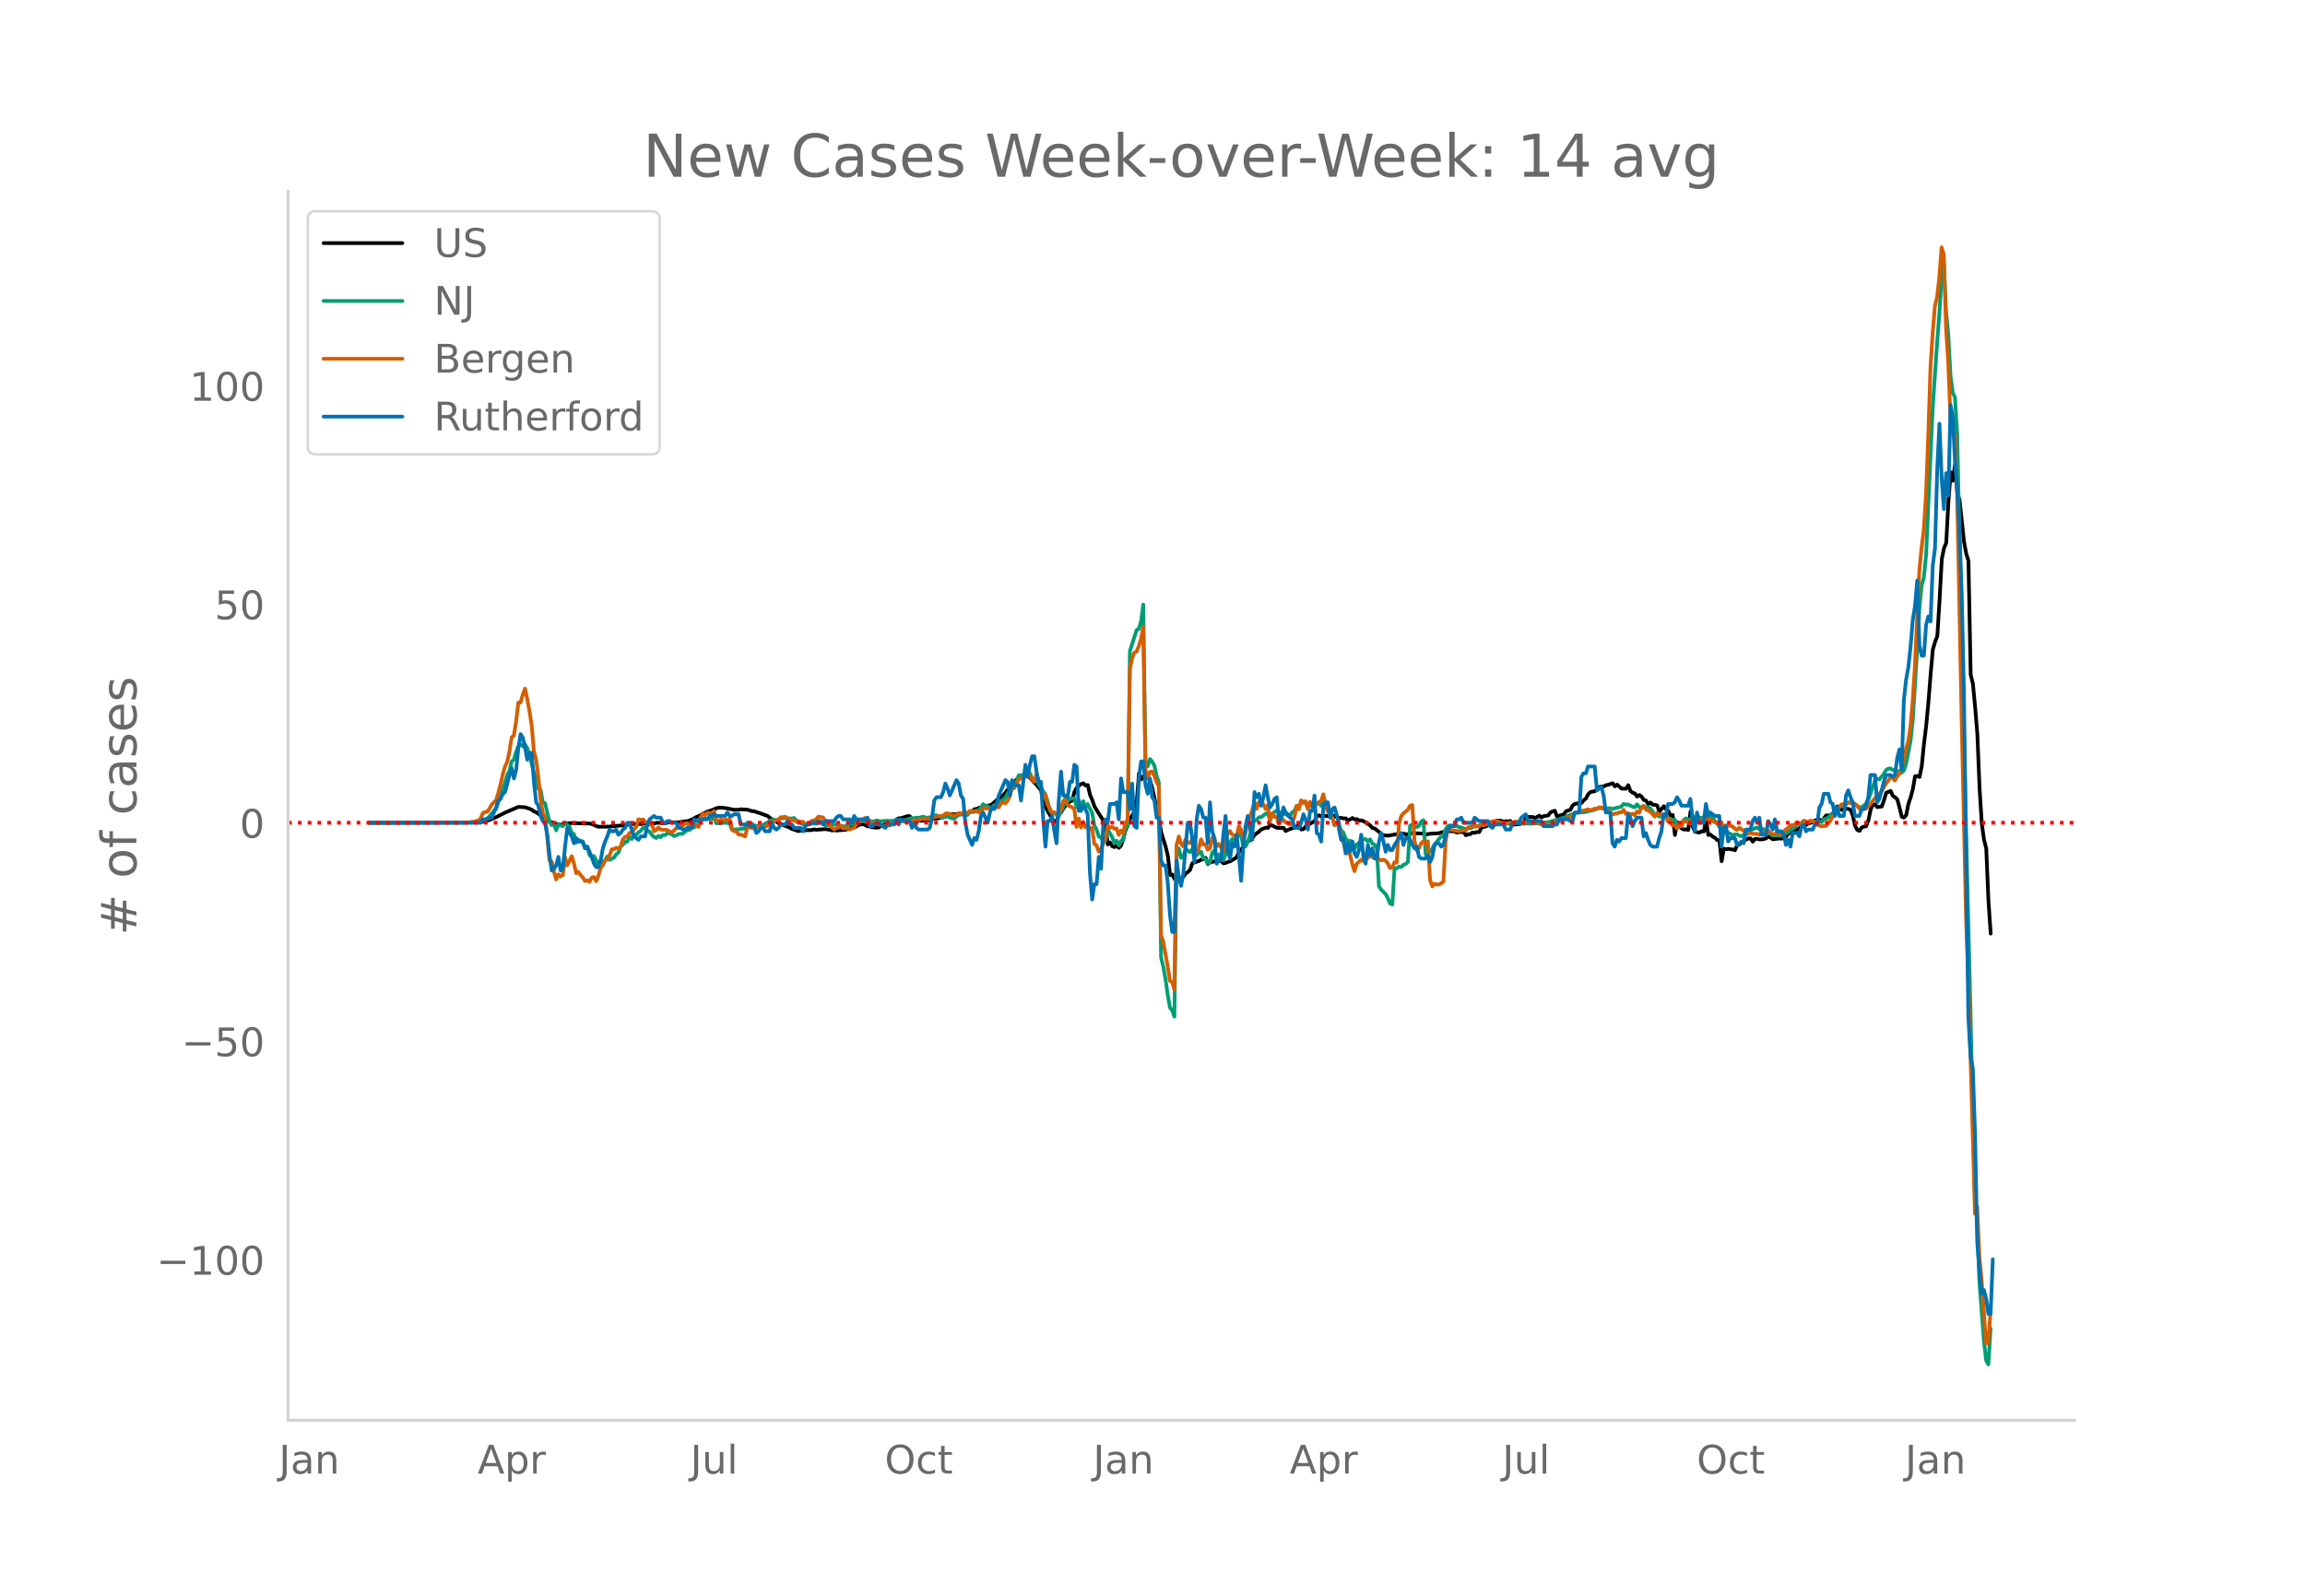 <svg height="864" viewBox="0 0 936 648" width="1248" xmlns="http://www.w3.org/2000/svg" xmlns:xlink="http://www.w3.org/1999/xlink"><defs><style>*{stroke-linecap:butt;stroke-linejoin:round}</style></defs><g id="figure_1"><path d="M0 648h936V0H0z" style="fill:#fff" id="patch_1"/><g id="axes_1"><path d="M117 576.72h725.4V77.76H117z" style="fill:none" id="patch_2"/><path clip-path="url(#pae6a34ba88)" d="m149.973 334.1 42.458-.116 2.71-.154 1.807-.33 1.806-.52 2.71-1.163 3.614-1.824 5.42-2.34 2.71.156 1.807.59.903.408.904.692.903.326 5.42 3.788 2.71.917.904.235.903.11.903-.158.904-.363 1.806-.032.904-.107 7.227.212.903.156 1.807.856.903.28 4.517-.058.903-.144.904.027.903-.21.903.015.904-.153.903-.026 3.613-.6 3.614.046 1.807-.164.903.054.903-.124 1.807.013.903-.255.904-.02 1.807.155.903-.004 1.807-.463.903.153 1.807-.062.903.035 2.71-.444.904-.046 1.806-.65 1.807-1.012 1.807-.772.903-.692.903-.288.904-.487 1.807-.555 1.806-.761.904-.243.903-.039 1.807.175 3.613.723 1.807-.013.903-.202 2.71.174 1.807.575.903.03.904.368 1.807.544 1.806.714.904.247.903.815 1.807 1.105.903.458.903.65.904.276.903.451 1.807.692.903.357.904.558.903.222.903.407.904.228.903-.222 1.807-.09.903-.137.903.093 1.807-.317.904.113 3.613-.258 1.807.256.903.29.903-.124.904.15 3.613-.313 1.807-.509.903-.578.904.062.903-.34.903-.618.904-.13.903-.246 1.807.975.903.055.904.306 1.806.185.904-.086.903-.604.903-.21.904-.726.903-.25.904.164 1.806-.445.904-1.135.903-.512.903-.054 2.71-.869.904.093.903 1.132 1.807.363.903.233.904.09.903-.092.903.202.904-.27.903-.038 1.807-.724.903.012.903-.115.904-.339 1.807-.325 1.806-.544.904-.483.903.154.903-.206.904.294.903-.272.903.254.904.008.903-.365.904-.848.903-.082.903-.91.904-.088.903-.418.903-.253 1.807-.293.903-.44.904-.075.903-.456 1.807-1.65 2.71-1.985.903-1.052.904-1.296.903-.662.903-1.034.904-1.317.903-1.06 1.807-1.315 1.807-.273.903.264.903.602.904 1.113 1.806 1.815 1.807 2.224.904 4.897.903 1.61.903 2.071.904 1.408.903 1.856.903.6.904.34.903-3.51.903-.315.904-1.599.903-1.166.904-.92.903-.743.903-.395.904-3.553.903-1.628.903-.863.904-.656.903-.321.903.885.904-.175.903 3.95.904 2.118.903 2.623 1.807 2.948 1.806 2.804.904 1.996.903 7.7.903-.816.904 1.55.903.342.903-.616.904.924.903-.967.904-2.92.903-3.414.903-2.085.904-2.401.903-1.371.903-1.703.904-3.61.903-11.732.903 2.42.904-1.327.903.502.904.172.903 1.074.903 3.025.904 4.141.903 4.807.903 3.394.904 5.716 1.806 5.71.904 3.798.903 7.794.904-.21.903 1.813.903-1.582.904 1.208.903.119.903-.638.904-1.312.903-.602.903-.862.904-2.721 2.71-.943.903-.508.904-.21.903-.537.903 2.484.904-.674 1.806-.34.904.113.903-.534.904.294.903.888.903-.137.904-.416.903-.258 1.807-1.059.903-.692.903-2.049 2.71-3.15.904-1.165.903-.512.904-.742.903-1.35 1.807-1.344.903-.898 1.807-.688.903.086.903-1.298.904.352 1.807.905 1.806.07.904-.085.903 1.335.903-.498 2.71-1.007.904-.423.903-.272.904 1.555.903-.153.903-1.135 3.614-2.11.903-2.062.903-.264.904.49.903-.386 2.71.297.904-.32.903.096.903.61.904.208.903.034.903.219.904-.033.903.8.904-.382.903-.564.903.573.904-.104.903.553.903-.043.904.29 2.71 1.745.903 1.064.904.156 1.806 1.437.904.946.903.4 1.807.151 1.806-.3 2.71-.495.904.094.903-.137.904.297.903-.02.903-.368.904-.086 2.71.13 1.807.023.903.384 1.807-.315 3.613-.201.903-.38 1.807-.22.903-.285 2.71.143.904.493.903-.228 1.807-.027.903 1.315.904-.372.903-.049.903-.677.904.13.903-.356.904.07.903-1.847 1.807-.46.903-.61 1.807.068.903-.18.903-1.618 1.807.04.904.51.903-.358.903.162.904-.239.903 1.49 2.71-.186 1.807-.52.903-2.081.904-.371.903.081.903-.06.904.451.903-.404.903-.565.904.705.903-.488 1.807-.277.903-1.2.904-.5.903-.227.903 2.451.904-.44 1.806-.47.904-1.341 1.806-.59.904-1.746.903-.616.904-.207 1.806-.205.904-1.112.903-.67.903-1.776.904-.878 1.806-.347.904-.745.903-.94.903-.219.904.031.903-.573.904-.126 1.806-.656.904 1.271.903-.697 1.807 1.607 1.806.067.904-1.457.903 2.367.904.708.903.295.903 1.293.904-.663.903.634.903 1.385.904.227.903 1.426.903-.629.904.878.903.07.904.239.903 2.57 1.807-2.274.903 1.279.903.643.904 1.884.903-.213.903 8.113.904-5.213 1.807 2.559.903.443.903-.078.904.25.903-7.486.903 6.12.904 2.088 1.806.33.904-.519.903.072.904-4.886.903 6.318.903-.159.904.846.903.454.903.945.904.033.903 8.552.903-5.09.904.193.903-.156.904.187.903.063.903.34.904-2.116.903-.309.903-.778 1.807-1.17.903-.374.904-.113.903 1.377.903-1.144.904.016.903.185.904.005.903-.138.903-.29.904-.79.903.508.903.671 2.71-.33.904.087.903-1.256.904.356.903-1.055.903-.798.904-.61 1.806-.234 1.807-1.47.903-.395.904-.152.903-.552 1.807-.56.903-.71.904-.088.903-.243.903.878.904-1.397.903-1.153.903.01.904-.122.903-.695.904-.965.903-1.883.903.492.904.883.903-.176.903-.324.904.145.903.335.903 2.353.904 4.082.903 1.77.904.346.903-1.361.903-.348.904-.16.903-2.401.903-4.303.904-2.078.903-.11.903 1.125 1.807-.255.904-2.48.903-3.087 1.807-.725.903 2.007.903.527.904.896.903 3.284.903 3.739.904.346.903-.985.904-4.59.903-2.623.903-3.425.904-5.178.903-.083.903.413.904-4.459.903-9.082.903-7.275.904-9.621.903-11.47.903-9.953.904-3.021.903-2.348.904-14.496.903-16.705.903-4.502.904-2.135.903-16.978.903-11.688.904 3.42.903-6.736.903 11.864.904 2.671 1.807 16.958.903 4.855.903 2.875.904 46.237.903 3.735.903 9.397.904 11.03.903 22.06.903 14.328.904 6.45.903 3.666.904 21.298.903 13.208h0" style="fill:none;stroke:#000;stroke-linecap:round;stroke-width:1.5" id="line2d_1"/><path clip-path="url(#pae6a34ba88)" d="m149.973 334.1 41.554-.101 1.807-.135 1.807-.34.903-.429.904-.197.903-.592.903-.789 1.807-2.257.903-.8.904-3.084 2.71-7.515.903-3.206.904-1.628.903-3.826.903-.798.904-3.162.903-2.162.903-.804.904.737.903-.752.903 1.579.904 2.727 1.807 7.216.903 1.949.903 4.525.904.45.903 5.203.903.234 1.807 7.573.903 1.337.904-.622.903 2.747.904-2.583.903.597.903.284.904-1.485.903.977.903.719.904 2.607.903.364.903 3.471.904-1.058.903.27.904.957.903 1.992.903-.45.904 3.4.903.686.903-.32 1.807 3.545.903-1.774.904.875.903-.842.904-1.62.903 1.354 1.807-.912.903-1.308.903-.742.904-2.397.903-.817.903-1.091.904-.139.903-1.976.903.935.904-1.747.903.06.904-1.02.903-.571.903-1.179.904.016.903 1.08.903.316.904 1.298.903.933.903.384.904-.845.903.53.904-.895.903.037.903-.783.904.151.903.343.903.706.904-.311.903-.505 1.807-.196.903-.94.904-.377.903-.148.903-.854.904-.272.903-.462.903.208.904-2.492.903-.652 1.807-.09.903.103.904-.074.903-.537.903 2.372.904.061 1.806-.19.904-.096.903.176.903-.156.904 2.786.903.039.904-.127.903.044.903-.282 1.807-.122.903-2.454.904.437.903.1.903.613.904.233 1.807.025.903-.31.903-.623.904-.3.903-.807.903-.363.904-.091 1.806.11.904-.77.903.108.903-.266.904.202 1.807.09.903-.216.903 1.053.904.358.903.732.903.393.904.145.903-.033.903-.456 2.71.164.904-.341 1.807.036.903 1.036.903-.072.904-.36.903-.16 1.807.283.903.281 1.807.31.903.128.904-.676 1.806-.301.904-.288.903-.895.903-.53.904.393.903.164.904-.1.903.035.903-.149.904.23.903.061.903-.434 1.807.399.903-.187.904.015.903-.105.904.111.903-.051 1.807-.301 1.806-.057.904.072.903-.051.903-.236.904-.37.903-.235.904.185.903-.342.903.136 1.807-.52.903.326.904.151.903-.26.903.309.904-.983.903-.092.903.531.904.171.903.299.904-.47.903-.185.903.538.904.352.903.181.903-.85.904-1.1.903.246.903-.413.904.703.903-.157.904-1.51.903.387.903-.094.904-.428.903-.3.903-1.02.904-1.407.903.879.903-.128.904.814.903-.252.904-.973.903-.316.903.072.904-1.233.903-.594.903-.95.904-1.847.903.026.903-1.63.904-.435 1.807-5.148 1.806-.116 1.807-.705.903-.063.904 2.174.903 1.198.903-.959.904 2.432.903.88.904 1.768.903 1.095.903 2.88.904 3.787.903.787.903-.117.904 1.063.903.528 1.807-3.631.903-3.94.904 1.411.903-.886.903-.221.904-.052.903 3.542.903-2.544.904 2.493.903-2.32.903 2.627.904-1.419 1.807 3.578.903 5.095.903 1.67.904 2.854.903.332.903 1.501.904-.174.903-4.533 1.807 2.978.903 2.371.903-.804.904 1.896.903-1.794.904-.278.903-5.081.903-.47.904-71.312 2.71-8.461.903-.508.903-2.986.904-6.893.903 64.68.904 1.045.903-3.02.903 1.11.904 1.566.903 4.173.903 2.654.904 71.107.903 3.662.903 5.099.904 6.317.903 5.258.904 1.072.903 2.625.903-65.704.904-2.607.903 3.789.903-.122.904-3.484 1.806 1.336.904-1.222.903 2.379.904.085.903-.837.903-.581.904 2.73.903.131.903 1.775.904-.397.903-3.835.903-.955.904 3.256.903-1.6.904 1.685.903.696.903-2.4.904-3.194 1.806-3.066 1.807.422.903-3.158.904 1.288.903 4.352.904.097.903-1.882.903-2.869.904-3.6.903-2.217.903-.107.904-1.19.903.003 1.807-1.4.903-.381.903 2.988.904-1.872.903-1.534.904-.46.903.435.903 1.587.904-.615.903-.11.903.77.904.052.903-1.484.903-.495.904-2.076.903.288.904-1.661.903-.355.903.428.904 1.64.903-.984.903.554.904-.68.903.063.903-.683.904 1.377.903-1.436 1.807 3.58.903.902.904 1.597.903 3.207.903-1.126.904 1.067.903 2.202.903.86.904 2.399.903 1.177.904-.245.903.357.903 2.965.904-1.795 1.806-1.442.904-.709.903-.065.903.943.904-.84.903 1.729.904.418.903 1.485.903 15.458.904 1.366 1.806 1.795.904 1.663.903 2.164.903.368.904-14.67.903.007.904-.722.903.204.903-.937.904-.286.903-.85.903-14.78.904-.387.903.969.903-.002.904-.475.903-1.698.904-.608.903 13.973.903-1.718.904.656.903-1.376.903-1.739.904-.957.903-1.272.903-.835.904-.266.903-2.846.903-1.167.904-.368.903.17.904-.022.903.144.903.45.904.114 1.806.782.904-.53.903.099 1.807-.785.903.057.904-.325.903-.524 2.71.007 1.807-.722 1.806.037.904.206 1.807.181.903.079.903-.106.904.039 2.71-.354 1.806.112.904.246.903-.072 1.807.053 5.42-.27 1.807-.368.903-.175 1.807-.53 1.807-.435.903-.406 1.807-.487.903-.52 3.614-1.356.903.004.903-.114.904.104 2.71-.71.903-.118 1.807-.638.903-.32.903.075.904-.127.903.268 1.807-.168.903.322 1.807-.552.903-.081.904-.411.903-1.005.903.324.904-.123 1.807.882.903.316.903-1.24.904 1.088.903.093.903-.48.904.399.903.028.903.508.904 1.208.903 1.782.904-.421.903.797.903-.112.904-.256.903-.456.903 2.787.904-1.028.903.445.903-.175.904 2.583.903-1.112.904.52.903-1.823.903-.67 1.807.794.903-2.016.904 1.988.903-.371.903-.81.904.265.903-.283.904.521.903-2.713.903 1.626.904.533.903 1.523.903.906.904 1.33.903.083.903 2.798.904-1.24.903.96.904.39.903.61.903-.402.904-.013.903.524.903.315.904-.633 1.806-.88.904-1.11.903-.245 1.807-.74.903.716.904-.11.903.11.903 1.257.904.391.903.234.903.706 1.807-.312.903.292.904.126.903-.668 1.807-.756.903-1.319.904-.122.903-.665.903-1.377.904-.093.903-.208.903-.926 1.807.763.904-.692 1.806.464.904-.02.903-.224.903.254.904-1.193.903-.207.903-.495 1.807-1.663.904-.43.903-1.585 1.807-1.037 1.806-.485.904-.93.903.114.903-.085 1.807 1.392.904.725.903-.269.903-.48.904-.955.903-1.371 2.71-7.834.903-.81.904.289 1.807-2.265.903-1.562.903-.558.904-.113.903.582.903.234.904.356.903.007.903.55.904-.891.903-2.677 1.807-9.227.903-8.343 1.807-28.95.903-16.631.904-9.23.903-3.349.903-8.98 2.71-60.12 1.807-26.615.904-11.694.903-14.674.903-5.558.904 19.707.903 9.713.903 16.45.904 6.78.903 1.89.903 15.618 3.614 161.4 1.807 73.275.903 40.906.903 33.067.904 12.396.903 22.778 1.807 23.625.903 7.915.904 1.705.903-14.588h0" style="fill:none;stroke:#009e73;stroke-linecap:round;stroke-width:1.5" id="line2d_2"/><path clip-path="url(#pae6a34ba88)" d="m149.973 334.1 37.94-.095 2.711-.095.903-.19h.904l1.806-.667.904-.598.903-2.19.904-.543.903-.082.903-1.264.904-1.659 1.806-1.808.904-3.018.903-3.413.903-4.065.904-3.209.903-1.808.904-4.269.903-5.738.903-.76.904-5.806.903-7.546.903-.027.904-3.25.903-2.379.903 4.256.904 4.88.903 5.928.904 10.51.903 3.277.903 7.178.904 9.137.903 5.248.903 1.713.904 8.144.903 9.449.903.571.904 4.052.903 3.167.904-2.066.903.843.903-.571.904-7.274.903 3.317 1.807-3.711.903 2.936.903 3.957.904-.503.903 1.319.904.951.903 1.441.903-.271.904.584.903-1.672.903-.272.904 1.686.903-2.216.903-3.195.904-1.129.903-1.822.904-.543.903-1.482.903-2.543.904-.081.903-.558.903.422.904-.98.903-2.854.903-1.02.904-.177.903-1.455.903.041.904-1.55.903-.884.904-3.113.903.272.903-.231 1.807 1.78.903.422.904-.625.903 3.236.903-.476.904-1.047.903.843 2.71.15.904.68.903.353 1.807-1.74.903-.966.903-.666.904.68.903-.98.904-.054.903 1.007.903-.571.904-.014.903.34.903.68.904-3.97.903-1.496.903.693.904-.978 1.807.163.903-.83.903 3.74.904.448.903-.707.903.231.904-.163.903.081.903-.448.904 3.929.903 1.101.904-.108.903 1.414.903.054.904.285.903.463.903-3.794.904.014.903.354.903.095 1.807-.735 1.807.272.903-.204.904-.367.903-.979.903-.135 1.807-1.197.903-.19.904-.966.903.014.903-.218.904.775.903.082.904.571.903.027.903.653.904-.245.903.231h.903l.904.83.903-.082.903-.326.904-.843.903-.177.904-.53.903-1.006 1.807.34.903 1.305 1.807 1.7.903 1.1.903.762 1.807-.925.904-.72.903 1.278.903-.095.904.068.903.462.903-.476.904-.258 1.806-2.815.904.204.903-.829.904-.557.903.734.903.49.904 1.019.903-.055.903.068.904.395.903.217.903.626 1.807-.476.904.095.903-.802.903.054.904-.204.903-1.183.903.123.904.245 1.806.122.904-.3 2.71-.203.903-.082.904-.353 2.71-.34.903.421.903-.285.904-.585.903-.313 1.807-.203.903-.055.904-.938.903-.109 1.807.612.903.449.903-.462.904-.707.903.285.903-.53 1.807.23.904-.842.903.054 1.807-.054.903.612.903-.136.904-1.618.903.163.903-.109.904.395.903-.408.904-.898.903.463.903.122.904-1.659.903-.408.903.395.904-1.074.903-1.754.903-3.698.904-.245.903-.965.904-2.053.903-.272.903-.843.904.176.903-.897.903.204.904 1.972.903.652.903-3.032 1.807 5.058.904 4.473.903-.925.903 3.889.904 1.305.903 2.121.903-.408.904.558.903-.68.903-1.06.904-3.345.903-.558.904 2.203 1.806.802.904.68.903 7.287.903-3.399.904 3.685.903-2.284.903 2.148.904-1.115.903 1.917.904-.557.903 6.512.903.585.904 2.596.903-1.1 1.807-4.447.903-5.085.903.966.904-.435.903.788.903-.177.904 2.679.903-1.808.904 1.02.903-4.256.903-1.02.904-61.358.903-4.365.903-2.23.904-.435.903-2.202.903-2.828.904-5.071.903 57.891.904 3.508.903-2.447.903-.15.904 1.754.903 2.474.903 1.7.904 60.584.903 2.542 1.807 10.007.903 5.873.904.53.903 3.114.903-58.721.904-3.494.903 2.91.903 1.141.904-2.814.903 1.237.903.19.904-1.332.903 3.93.904 1.305.903-1.836.903-3.562.904 2.134.903-.135.903 2.216.904-.544.903-4.256.903.218.904 3.222.903-1.006 1.807 3.127.903-4.731.904-2.624.903-1.006.903 1.481.904.354.903.53.903-4.282.904 1.468.903 3.059.904-1.727.903-4.65.903-1.985.904-2.624.903-3.399.903 2.774.904-2.706.903.925.903-.177.904 2.012.903-1.522.903 6.172.904-2.841.903 1.373.904-.095.903 3.113.903-1.319.904-.435.903 1.006.903.367.904.504.903-.911.903-2.04.904-4.677.903 1.441.904-3.657.903 1.074.903-.68.904 3.114.903-2.896.903 1.808.904-1.659.903.789.903-.843.904-.435.903-2.733.904 4.174.903 2.502.903 1.971.904.83.903 2.923.903-.041.904.204.903 4.446.903 2.474.904 2.991.903 1.373.904.68.903 3.753.903 2.923.904-2.978.903-.72.903-.952.904.558.903-1.292.903.068.904-.884.903.503.904-.57.903.393.903 1.06.904.477.903-.3.903.409.904 1.074.903 1.971.903-.34.904-2.094.903.164.904-15.717.903-3.127.903-1.143 1.807-1.468.903-1.645.904-.286.903 14.603.903 3.82.904-.884.903-2.026.904-.815.903 1.047.903-1.007.904 15.677.903 2.637.903-1.033.904.258.903.041.903-.517.904-.72.903-16.438.903-4.962.904.367 3.613.625.904-.285 1.806-.041.904-1.142.903-.408.903-.177.904.136 1.807-.122.903-.585.903.163 1.807-.503.903-.68.904-.353.903-.177.903.041.904.38 1.807.395.903.122 1.807-.312.903.095.903-.435 1.807-.04.903.19 2.71-.041.904-.068.903.122.904-.095.903.204 1.807.856.903.055.903.176.904-.271.903-.028 3.614-1.4.903-.408 1.807-.503 1.806-.707.904-.598.903-.762.904-.516.903-.095.903-.503.904-.041 1.806-.544.904.217.903.014.903-.53.904.04.903-.584.903.027.904.544.903.354 1.807 1.169.903.884.904-.408.903-.041.903-.503.904.095.903-1.101.903 1.658.904-.272.903.53.904-.326.903.64.903-1.523.904.516.903-1.971.903-.775.904 1.387.903.394.903.571.904.857.903 1.114.904-1.427.903.517.903-.028.904.68.903-.802.903 3.045.904-.489.903 1.999.903-.014.904 1.292.903-1.088.904.285.903-2.161 1.807.49.903.625.903-2.094.904 1.033h.903l.903-.49.904-.054.903-.408.904.286.903-.952.903 1.047.904.326.903.626 1.807.748.903-.735.903 2.325.904-1.047 1.807.19.903.218.903.911.904.53.903-.856 1.807 1.101.903 1.333.903.081.904-.734.903.653 1.807.027.903.34.904-.694.903-.516.903.19.904-.653.903.857.903.625.904-.027.903-.83.903.721.904.395 1.807-2.203.903-.625.903-1.034 1.807-.299.903-1.033.904.83.903-.137.903-1.06h.904l.903.707.904-.897.903.108.903.435 1.807 1.469.903.272.904-.177.903.04 1.807-2.175.903-1.631 1.807-2.529.903-1.346.904-1.128 1.806-.096.904-.557 1.806.109.904.394.903.639.904 1.237.903-.109.903.245.904-.095.903-.843 3.613-4.46.904-.611.903-1.142 1.807-3.209.903-1.02.904-1.522.903.367.903 1.006.904-1.713.903-.952.903-1.944 1.807-8.226.904-2.977.903-5.969.903-10.197.904-14.561 1.806-38.803.904-9.096.903-7.573.903-13.99.904-23.453.903-28.32.903-14.045.904-10.836.903-3.711.904-8.185.903-11.951.903 2.978.904 29.666.903 14.235.903 22.148.904 5.343.903 1.74.903 23.82 1.807 90.78 1.807 81.522.903 23.983 2.71 96.205.904-2.923.903 20.244.903 9.667 1.807 25.533.904.136.903-12.998h0" style="fill:none;stroke:#d55e00;stroke-linecap:round;stroke-width:1.5" id="line2d_3"/><path clip-path="url(#pae6a34ba88)" d="M149.973 334.1h45.168l.903-1.385h1.807l.903-.692h.904l1.806-4.155.904-2.77.903-.693.903-2.077.904-.692 1.807-6.925.903-2.77.903 4.155.904-3.462.903-9.002.903-5.54.904 1.385.903 4.155.903 4.847.904-2.77h.903l.904 11.772.903 8.31.903 1.384.904 4.155.903 2.077.903.693.904 4.847.903 8.31.903 6.232.904-.693.903-1.384.904-3.463.903 5.54.903-.693.904-9.002.903-7.617.903 2.078.904 1.385.903 2.77.903-2.078.904 1.385h1.807l.903 2.77.903-.693 1.807 4.155.903 2.77.904 1.385h.903l.903-2.77.904-4.847.903-2.77.904-2.077.903-2.77.903.692h.904l.903-.692.903 2.077.904-.692.903-1.385.903-.693.904-2.077h.903l1.807 5.54 1.807 1.385.903-1.385h1.807l.903-4.848.903-2.077 1.807-1.385.903.693h1.807l.904 2.077h.903l.903-.693h.904l.903.693h1.807l.903 2.077h.903l.904.693h.903l.904-.693h1.806l.904-3.462.903.692h.903l.904-.692h2.71l.903-1.385h.904l.903-.692.903.692h3.614l.903-1.385.903 1.385h.904l.903-.692h1.807l.903 4.154h2.71l.904.693h1.806l.904 2.77.903-.693.904-1.385h.903l.903 1.385h1.807l.903-3.462.904 2.077.903.693.903-.693.904-1.385h1.806l.904-1.385.903 1.385h.904l.903 1.385h2.71l.903 1.385.904-2.077.903-.693h.903l.904-.692h1.807l.903-.693h.903l.904 1.385.903-1.385h3.613l.904-1.384.903-.693h.904l.903 1.385h2.71l.903 1.385.904-2.77.903 1.385h3.614l.903-.692.903 3.462h.904l.903-.693h2.71l1.807 1.385.903-1.385h2.71l.904-2.077.903 2.077.903-2.077.904.692h2.71l.903 2.77.904-2.077.903 2.077.903.693h3.614l.903-.693.903-4.154.904-6.925.903-1.385h1.807l.903-2.077.904-3.463.903 2.078.903 2.77 2.71-6.233.904 1.385.903 4.848.903 1.384.904 9.695.903 4.847 1.807 4.155.903-2.77.904.693.903-3.463.903-6.232.904-1.385 1.806 4.155.904-4.155.903-2.077.904.692.903-2.077.903-3.462 2.71-6.233.904.693.903 5.54.903-6.233.904 2.078h1.807l.903 6.232 1.807-14.542.903 4.847.903-4.847.904-3.462h.903l.903 6.232.904 4.847.903-.692.904 15.234.903 11.08.903-10.388h.904l.903-2.077.903 6.232.904 4.848.903-17.312.903-11.772.904 9.695h.903l.904.692.903-6.232h.903l.904-6.925.903.693.903 18.004h.904l.903-2.078.903 1.385.904 2.078.903 23.543.904 11.08.903-6.232h.903l.904-11.08.903 4.847.903-18.004.904-2.077.903 1.385.903-7.617h1.807l.903-.693.904 6.925.903-16.62.904 5.54h1.806l.904 6.925.903-10.387.903 17.312.904.692.903-20.081.903-6.925h.904l.903 9.695.904 3.462.903-6.232.903 7.617.904 1.385.903 6.925h.903l.904 17.311.903 2.078h.903l.904 6.924.903 13.157.904 6.925h.903l.903-29.084.904 6.925.903 3.462.903-4.847 1.807-20.774h.903l.904 6.232.903 9.695.904-17.312.903-5.54.903 1.385.904 3.463h.903l.903 10.387.904-16.62.903 11.772.903 2.77.904 10.387.903-1.385h.904l.903-10.387.903-7.617.904 13.85.903 3.462.903-6.232.904 1.384.903-4.847.903 8.31.904 10.387.903-13.85.904-8.31.903-4.154 1.807 9.695.903-19.39.903 2.078.904-1.385.903 4.847.903-3.462.904-4.847.903 4.847.903 4.155.904-1.385.903-2.078.904-.692.903 9.002h.903l.904-4.847.903 2.077.903.693.904 1.385.903.692.903 3.462h1.807l.904-2.077.903-3.462.903 2.077.904 4.155.903-7.617h.903l.904-6.232.903 15.234.903.692.904 2.77.903-14.542.904-1.385h.903l.903 6.233.904-3.463.903-.692 1.807 6.232v2.77l.903 4.155.903-.693.904 6.232.903-4.154.904 3.462.903-4.155.903 4.847.904 1.385.903-2.77.903-6.232.904 9.002.903 2.77.903-7.617.904 4.155.903-2.77.904 4.155h.903l.903-6.925.904-3.462.903 3.462.903 4.155.904-2.77.903 2.077h.903l.904-2.077 1.807-2.77.903-2.077.903 4.847.904-2.77h.903l.903.693.904 2.077.903 1.385.903-.693.904 4.155.903.693h1.807l.903-1.385.904 2.77.903-2.078.903-4.847.904-.692h.903l.903 1.384.904-.692.903-4.155.903-2.077.904-1.385h1.807l.903-2.77h.903l.904-.692.903 2.077h3.613l.904-2.077 1.807 1.384h3.613l.903 2.078.904.692.903-1.385h3.614l.903 2.078h1.807l.903-2.77h2.71l.903-2.077 1.807-1.385.904 2.77h5.42l.903 2.077h3.614l.903-.693h.903l.904-2.077h3.613l.903.692h.904l.903-3.462h1.807l.903-14.542.904-1.385h.903l.903-2.77h2.71l.904 9.695 1.806-1.385.904 3.463.903 6.924h1.807l.903 12.465.904 1.384.903-2.77.903.693.904-1.385h1.806l.904-9.694.903 1.385.904 3.462.903-2.078.903-1.384h1.807l.903 7.617.904-1.385.903 2.77.903 2.077.904.692h1.807l.903-3.462.903-2.77.904-6.924.903.692.903-4.847h1.807l.903-.693.904-2.077.903 1.385.904 2.077h2.71l.903-2.77.903 8.31.904 4.847.903-7.617.903 4.155h1.807l.904-7.617.903 4.847.903-1.385 1.807 1.385h1.807l.903 12.464.903-7.617.904-.692.903 6.232.904-1.385h1.806l.904 2.77 1.806-1.385.904.693.903-5.54h1.807l.903-3.463.903-1.384.904 2.077.903-2.077.904 6.924h1.806l.904-5.54.903 1.385.903 2.078.904-4.155.903 4.847h1.807l.903 1.385.904 4.155.903-2.077.903 2.77.904-5.54h1.806l.904 1.385.903-4.155.903-.693.904 2.77.903-.692h1.807l.903-2.078h.904l.903-6.924.903-1.385.904-4.155h1.806l.904 3.462.903.693.904 4.847.903-3.462.903 3.462h1.807l.903-8.31.904-2.077.903 2.77.903 2.077.904 5.54h1.807l.903-2.77h.903l.904-1.385.903-3.462.903-9.002h1.807l.903 11.08.904-1.386 1.807-6.924.903-2.77h1.807l.903.692.903-.692.904-6.925.903-3.462.903 8.31.904-28.391.903-8.31.904-4.847.903-8.31.903-11.08.904-5.539.903-10.387.903 26.314.904 4.154h.903l.903-12.464.904-3.462.903 2.077.903-22.851.904-6.925.903-31.853.904-18.697.903 22.16.903 12.464.904-14.542.903 9.002.903-36.7.904 4.847.903 18.004.903 11.079.904 16.62.903 25.62.904 40.163 1.806 132.26.904 15.928.903 4.847.903 26.313.904 44.318.903 11.772.903 9.002.904-1.385.903 3.462.904 6.233h.903l.903-22.16h0" style="fill:none;stroke:#0072b2;stroke-linecap:round;stroke-width:1.5" id="line2d_4"/><path clip-path="url(#pae6a34ba88)" d="M117 334.1h725.4" style="fill:none;stroke:red;stroke-dasharray:1.5,2.475;stroke-dashoffset:0;stroke-width:1.5" id="line2d_5"/><path d="M117 576.72V77.76" style="fill:none;stroke:#d3d3d3;stroke-linecap:square;stroke-linejoin:miter;stroke-width:1.25" id="patch_3"/><path d="M117 576.72h725.4" style="fill:none;stroke:#d3d3d3;stroke-linecap:square;stroke-linejoin:miter;stroke-width:1.25" id="patch_4"/><g id="matplotlib.axis_1"><g id="xtick_1"><g style="fill:#696969" transform="matrix(.16 0 0 -.16 113.25 598.378)" id="text_1"><defs><path d="M9.813 72.906h9.859V5.078q0-13.187-5-19.14-5-5.954-16.094-5.954h-3.75v8.297h3.078q6.531 0 9.219 3.672Q9.813-4.39 9.813 5.078z" id="DejaVuSans-74"/><path d="M34.281 27.484q-10.89 0-15.093-2.484-4.204-2.484-4.204-8.5 0-4.781 3.157-7.594 3.156-2.797 8.562-2.797 7.485 0 12 5.297 4.516 5.297 4.516 14.078v2zm17.922 3.72V0H43.22v8.297Q40.14 3.328 35.547.953q-4.594-2.375-11.234-2.375-8.391 0-13.36 4.719Q6 8.016 6 15.922q0 9.219 6.172 13.906 6.187 4.688 18.437 4.688h12.61v.89q0 6.203-4.078 9.594-4.078 3.39-11.453 3.39-4.688 0-9.141-1.124-4.438-1.125-8.531-3.375v8.312q4.921 1.906 9.562 2.844 4.64.953 9.031.953 11.875 0 17.735-6.156 5.86-6.14 5.86-18.64z" id="DejaVuSans-97"/><path d="M54.89 33.016V0h-8.984v32.719q0 7.765-3.031 11.61-3.031 3.858-9.078 3.858-7.281 0-11.484-4.64-4.204-4.625-4.204-12.64V0H9.08v54.688h9.03v-8.5q3.235 4.937 7.594 7.374Q30.078 56 35.797 56q9.422 0 14.25-5.828 4.844-5.828 4.844-17.156z" id="DejaVuSans-110"/></defs><use xlink:href="#DejaVuSans-74"/><use x="29.492" xlink:href="#DejaVuSans-97"/><use x="90.771" xlink:href="#DejaVuSans-110"/></g></g><g id="xtick_2"><g style="fill:#696969" transform="matrix(.16 0 0 -.16 193.948 598.378)" id="text_2"><defs><path d="M34.188 63.188 20.797 26.906h26.812zm-5.579 9.718h11.188L67.578 0h-10.25l-6.64 18.703h-32.86L11.188 0H.78z" id="DejaVuSans-65"/><path d="M18.11 8.203v-29H9.077v75.484h9.031v-8.296q2.844 4.875 7.157 7.234Q29.594 56 35.594 56q9.968 0 16.187-7.906 6.235-7.907 6.235-20.797T51.78 6.484q-6.218-7.906-16.187-7.906-6 0-10.328 2.375-4.313 2.375-7.157 7.25zm30.578 19.094q0 9.906-4.079 15.547-4.078 5.64-11.203 5.64-7.14 0-11.218-5.64-4.079-5.64-4.079-15.547 0-9.906 4.078-15.547 4.079-5.64 11.22-5.64 7.124 0 11.202 5.64t4.078 15.547z" id="DejaVuSans-112"/><path d="M41.11 46.297q-1.516.875-3.297 1.281Q36.03 48 33.89 48q-7.625 0-11.703-4.953-4.079-4.953-4.079-14.234V0H9.08v54.688h9.03v-8.5q2.844 4.984 7.375 7.39Q30.031 56 36.531 56q.922 0 2.047-.125 1.125-.11 2.484-.36z" id="DejaVuSans-114"/></defs><use xlink:href="#DejaVuSans-65"/><use x="68.408" xlink:href="#DejaVuSans-112"/><use x="131.885" xlink:href="#DejaVuSans-114"/></g></g><g id="xtick_3"><g style="fill:#696969" transform="matrix(.16 0 0 -.16 280.341 598.378)" id="text_3"><defs><path d="M8.5 21.578v33.11h8.984V21.922q0-7.766 3.016-11.656 3.031-3.875 9.094-3.875 7.265 0 11.484 4.64 4.234 4.64 4.234 12.656v31h8.985V0h-8.984v8.406Q42.047 3.422 37.718 1q-4.313-2.422-10.032-2.422-9.421 0-14.312 5.86Q8.5 10.296 8.5 21.578zM31.11 56z" id="DejaVuSans-117"/><path d="M9.422 75.984h8.984V0H9.422z" id="DejaVuSans-108"/></defs><use xlink:href="#DejaVuSans-74"/><use x="29.492" xlink:href="#DejaVuSans-117"/><use x="92.871" xlink:href="#DejaVuSans-108"/></g></g><g id="xtick_4"><g style="fill:#696969" transform="matrix(.16 0 0 -.16 359.27 598.378)" id="text_4"><defs><path d="M39.406 66.219q-10.75 0-17.078-8.016-6.312-8-6.312-21.828 0-13.766 6.312-21.781 6.328-8 17.078-8 10.735 0 17.016 8 6.281 8.015 6.281 21.781 0 13.828-6.281 21.828-6.281 8.016-17.016 8.016zm0 8q15.328 0 24.5-10.281 9.188-10.282 9.188-27.563 0-17.234-9.188-27.516-9.172-10.28-24.5-10.28-15.375 0-24.593 10.25-9.204 10.265-9.204 27.546t9.204 27.563q9.218 10.28 24.593 10.28z" id="DejaVuSans-79"/><path d="M48.781 52.594v-8.407q-3.812 2.11-7.64 3.157-3.828 1.047-7.735 1.047-8.75 0-13.593-5.547-4.829-5.532-4.829-15.547 0-10.016 4.829-15.563 4.843-5.53 13.593-5.53 3.907 0 7.735 1.046 3.828 1.047 7.64 3.156V2.094Q45.016.344 40.984-.531q-4.015-.89-8.562-.89-12.36 0-19.64 7.765-7.266 7.765-7.266 20.953 0 13.375 7.343 21.031Q20.22 56 33.016 56q4.14 0 8.093-.86 3.953-.843 7.672-2.546z" id="DejaVuSans-99"/><path d="M18.313 70.219V54.688h18.5v-6.985h-18.5V18.016q0-6.688 1.828-8.594 1.828-1.906 7.453-1.906h9.218V0h-9.218q-10.407 0-14.36 3.875-3.953 3.89-3.953 14.14v29.688H2.687v6.984h6.594V70.22z" id="DejaVuSans-116"/></defs><use xlink:href="#DejaVuSans-79"/><use x="78.711" xlink:href="#DejaVuSans-99"/><use x="133.691" xlink:href="#DejaVuSans-116"/></g></g><g id="xtick_5"><g style="fill:#696969" transform="matrix(.16 0 0 -.16 443.88 598.378)" id="text_5"><use xlink:href="#DejaVuSans-74"/><use x="29.492" xlink:href="#DejaVuSans-97"/><use x="90.771" xlink:href="#DejaVuSans-110"/></g></g><g id="xtick_6"><g style="fill:#696969" transform="matrix(.16 0 0 -.16 523.675 598.378)" id="text_6"><use xlink:href="#DejaVuSans-65"/><use x="68.408" xlink:href="#DejaVuSans-112"/><use x="131.885" xlink:href="#DejaVuSans-114"/></g></g><g id="xtick_7"><g style="fill:#696969" transform="matrix(.16 0 0 -.16 610.069 598.378)" id="text_7"><use xlink:href="#DejaVuSans-74"/><use x="29.492" xlink:href="#DejaVuSans-117"/><use x="92.871" xlink:href="#DejaVuSans-108"/></g></g><g id="xtick_8"><g style="fill:#696969" transform="matrix(.16 0 0 -.16 688.998 598.378)" id="text_8"><use xlink:href="#DejaVuSans-79"/><use x="78.711" xlink:href="#DejaVuSans-99"/><use x="133.691" xlink:href="#DejaVuSans-116"/></g></g><g id="xtick_9"><g style="fill:#696969" transform="matrix(.16 0 0 -.16 773.607 598.378)" id="text_9"><use xlink:href="#DejaVuSans-74"/><use x="29.492" xlink:href="#DejaVuSans-97"/><use x="90.771" xlink:href="#DejaVuSans-110"/></g></g></g><g id="matplotlib.axis_2"><g id="ytick_1"><g style="fill:#696969" transform="matrix(.16 0 0 -.16 63.553 517.617)" id="text_10"><defs><path d="M10.594 35.5h62.593v-8.297H10.594z" id="DejaVuSans-8722"/><path d="M12.406 8.297h16.11v55.625l-17.532-3.516v8.985l17.438 3.515h9.86V8.296H54.39V0H12.406z" id="DejaVuSans-49"/><path d="M31.781 66.406q-7.61 0-11.453-7.5Q16.5 51.422 16.5 36.375q0-14.984 3.828-22.484 3.844-7.5 11.453-7.5 7.672 0 11.5 7.5 3.844 7.5 3.844 22.484 0 15.047-3.844 22.531-3.828 7.5-11.5 7.5zm0 7.813q12.266 0 18.735-9.703 6.468-9.688 6.468-28.141 0-18.406-6.468-28.11-6.47-9.687-18.735-9.687-12.25 0-18.718 9.688-6.47 9.703-6.47 28.109 0 18.453 6.47 28.14Q19.53 74.22 31.78 74.22z" id="DejaVuSans-48"/></defs><use xlink:href="#DejaVuSans-8722"/><use x="83.789" xlink:href="#DejaVuSans-49"/><use x="147.412" xlink:href="#DejaVuSans-48"/><use x="211.035" xlink:href="#DejaVuSans-48"/></g></g><g id="ytick_2"><g style="fill:#696969" transform="matrix(.16 0 0 -.16 73.733 428.898)" id="text_11"><defs><path d="M10.797 72.906h38.719v-8.312H19.828v-17.86q2.14.735 4.281 1.094 2.157.36 4.313.36 12.203 0 19.328-6.688 7.14-6.688 7.14-18.11 0-11.765-7.328-18.296-7.328-6.516-20.656-6.516-4.593 0-9.36.781-4.75.782-9.827 2.344v9.922q4.39-2.39 9.078-3.563 4.687-1.171 9.906-1.171 8.453 0 13.375 4.437 4.938 4.438 4.938 12.063 0 7.609-4.938 12.047-4.922 4.453-13.375 4.453-3.953 0-7.89-.875-3.922-.875-8.016-2.735z" id="DejaVuSans-53"/></defs><use xlink:href="#DejaVuSans-8722"/><use x="83.789" xlink:href="#DejaVuSans-53"/><use x="147.412" xlink:href="#DejaVuSans-48"/></g></g><g id="ytick_3"><use xlink:href="#DejaVuSans-48" style="fill:#696969" transform="matrix(.16 0 0 -.16 97.32 340.179)" id="text_12"/></g><g id="ytick_4"><g style="fill:#696969" transform="matrix(.16 0 0 -.16 87.14 251.46)" id="text_13"><use xlink:href="#DejaVuSans-53"/><use x="63.623" xlink:href="#DejaVuSans-48"/></g></g><g id="ytick_5"><g style="fill:#696969" transform="matrix(.16 0 0 -.16 76.96 162.74)" id="text_14"><use xlink:href="#DejaVuSans-49"/><use x="63.623" xlink:href="#DejaVuSans-48"/><use x="127.246" xlink:href="#DejaVuSans-48"/></g></g><g style="fill:#696969" transform="matrix(0 -.2 -.2 0 55.393 379.813)" id="text_15"><defs><path d="M51.125 44H36.922l-4.11-16.313h14.313zm-7.328 27.781-5.078-20.265h14.265L58.11 71.78h7.813L60.89 51.516h15.234V44h-17.14l-4-16.313h15.53V20.22H53.079L48 0h-7.813l5.032 20.219H30.906L25.875 0h-7.86l5.079 20.219H7.719v7.468h17.187L29 44H13.281v7.516h17.625l4.985 20.265z" id="DejaVuSans-35"/><path d="M30.61 48.39q-7.22 0-11.422-5.64-4.204-5.64-4.204-15.453 0-9.813 4.172-15.453 4.188-5.64 11.453-5.64 7.188 0 11.375 5.655 4.203 5.672 4.203 15.438 0 9.719-4.203 15.406-4.187 5.688-11.375 5.688zm0 7.61q11.718 0 18.406-7.625 6.703-7.61 6.703-21.078 0-13.422-6.703-21.078-6.688-7.64-18.407-7.64-11.765 0-18.437 7.64-6.656 7.656-6.656 21.078 0 13.469 6.656 21.078Q18.844 56 30.609 56z" id="DejaVuSans-111"/><path d="M37.11 75.984V68.5h-8.594q-4.828 0-6.72-1.953-1.874-1.953-1.874-7.031v-4.828h14.797v-6.985H19.922V0H10.89v47.703H2.297v6.984h8.594V58.5q0 9.125 4.25 13.297 4.25 4.187 13.468 4.187z" id="DejaVuSans-102"/><path d="M44.281 53.078v-8.5q-3.797 1.953-7.906 2.922-4.094.984-8.5.984-6.688 0-10.031-2.047-3.344-2.046-3.344-6.156 0-3.125 2.39-4.906 2.391-1.781 9.626-3.39l3.078-.688q9.562-2.047 13.593-5.781 4.032-3.735 4.032-10.422 0-7.625-6.032-12.078-6.03-4.438-16.578-4.438-4.39 0-9.156.86Q10.688.296 5.422 2v9.281q4.984-2.594 9.812-3.89 4.829-1.282 9.579-1.282 6.343 0 9.75 2.172 3.421 2.172 3.421 6.125 0 3.656-2.468 5.61-2.453 1.953-10.813 3.765l-3.125.735q-8.344 1.75-12.062 5.39-3.704 3.64-3.704 9.985 0 7.718 5.47 11.906Q16.75 56 26.811 56q4.97 0 9.36-.734 4.406-.72 8.11-2.188z" id="DejaVuSans-115"/><path d="M56.203 29.594v-4.39H14.891q.593-9.282 5.593-14.142 5-4.859 13.938-4.859 5.172 0 10.031 1.266 4.86 1.265 9.656 3.812v-8.5Q49.266.734 44.187-.344 39.11-1.422 33.892-1.422q-13.094 0-20.735 7.61-7.64 7.625-7.64 20.625 0 13.421 7.25 21.296Q20.016 56 32.328 56q11.031 0 17.453-7.11 6.422-7.093 6.422-19.296zm-8.984 2.64q-.094 7.36-4.125 11.75-4.032 4.407-10.672 4.407-7.516 0-12.031-4.25-4.516-4.25-5.203-11.97z" id="DejaVuSans-101"/></defs><use xlink:href="#DejaVuSans-35"/><use x="83.789" xlink:href="#DejaVuSans-32"/><use x="115.576" xlink:href="#DejaVuSans-111"/><use x="176.758" xlink:href="#DejaVuSans-102"/><use x="211.963" xlink:href="#DejaVuSans-32"/><use x="243.75" xlink:href="#DejaVuSans-99"/><use x="298.73" xlink:href="#DejaVuSans-97"/><use x="360.01" xlink:href="#DejaVuSans-115"/><use x="412.109" xlink:href="#DejaVuSans-101"/><use x="473.633" xlink:href="#DejaVuSans-115"/></g></g><g style="fill:#696969" transform="matrix(.24 0 0 -.24 261.11 71.76)" id="text_16"><defs><path d="M9.813 72.906h13.28l32.329-60.984v60.984h9.562V0h-13.28L19.39 60.984V0H9.813z" id="DejaVuSans-78"/><path d="M4.203 54.688h8.985l11.234-42.672 11.172 42.672h10.593l11.235-42.672 11.187 42.672h8.985L63.28 0H52.688L40.922 44.828 29.109 0H18.5z" id="DejaVuSans-119"/><path d="M64.406 67.281v-10.39q-4.984 4.64-10.625 6.922-5.64 2.296-11.984 2.296-12.5 0-19.14-7.64-6.641-7.64-6.641-22.094 0-14.406 6.64-22.047 6.64-7.64 19.14-7.64 6.345 0 11.985 2.296 5.64 2.297 10.625 6.938V5.609Q59.234 2.094 53.437.33q-5.78-1.75-12.218-1.75-16.563 0-26.094 10.124-9.516 10.14-9.516 27.672 0 17.578 9.516 27.703 9.531 10.14 26.094 10.14 6.531 0 12.312-1.734 5.797-1.734 10.875-5.203z" id="DejaVuSans-67"/><path d="M3.328 72.906h9.953L28.61 11.281l15.282 61.625h11.093l15.328-61.625 15.282 61.625h10.015L77.297 0H64.89L49.516 63.281 33.984 0H21.578z" id="DejaVuSans-87"/><path d="M9.078 75.984h9.031V31.11l26.813 23.578H56.39l-29-25.578L57.625 0H45.906L18.11 26.703V0H9.08z" id="DejaVuSans-107"/><path d="M4.89 31.39h26.313v-8H4.891z" id="DejaVuSans-45"/><path d="M2.984 54.688H12.5L29.594 8.797l17.093 45.89h9.516L35.687 0H23.485z" id="DejaVuSans-118"/><path d="M11.719 12.406h10.297V0H11.719zm0 39.297h10.297v-12.39H11.719z" id="DejaVuSans-58"/><path d="M37.797 64.313 12.89 25.39h24.906zm-2.594 8.593H47.61V25.391h10.407v-8.203H47.609V0h-9.812v17.188H4.89v9.515z" id="DejaVuSans-52"/><path d="M45.406 27.984q0 9.766-4.031 15.125-4.016 5.375-11.297 5.375-7.219 0-11.25-5.375-4.031-5.359-4.031-15.125 0-9.718 4.031-15.093t11.25-5.375q7.281 0 11.297 5.375 4.031 5.375 4.031 15.093zm8.985-21.203q0-13.953-6.203-20.765Q42-20.797 29.203-20.797q-4.734 0-8.937.703-4.203.703-8.157 2.172v8.735q3.954-2.141 7.813-3.157 3.86-1.031 7.86-1.031 8.843 0 13.234 4.61 4.39 4.609 4.39 13.937v4.453q-2.781-4.844-7.125-7.234Q33.938 0 27.875 0 17.828 0 11.672 7.656q-6.156 7.672-6.156 20.328 0 12.688 6.156 20.344Q17.828 56 27.875 56q6.063 0 10.406-2.39 4.344-2.391 7.125-7.22v8.297h8.985z" id="DejaVuSans-103"/></defs><use xlink:href="#DejaVuSans-78"/><use x="74.805" xlink:href="#DejaVuSans-101"/><use x="136.328" xlink:href="#DejaVuSans-119"/><use x="218.115" xlink:href="#DejaVuSans-32"/><use x="249.902" xlink:href="#DejaVuSans-67"/><use x="319.727" xlink:href="#DejaVuSans-97"/><use x="381.006" xlink:href="#DejaVuSans-115"/><use x="433.105" xlink:href="#DejaVuSans-101"/><use x="494.629" xlink:href="#DejaVuSans-115"/><use x="546.729" xlink:href="#DejaVuSans-32"/><use x="578.516" xlink:href="#DejaVuSans-87"/><use x="671.518" xlink:href="#DejaVuSans-101"/><use x="733.041" xlink:href="#DejaVuSans-101"/><use x="794.564" xlink:href="#DejaVuSans-107"/><use x="852.475" xlink:href="#DejaVuSans-45"/><use x="890.434" xlink:href="#DejaVuSans-111"/><use x="951.615" xlink:href="#DejaVuSans-118"/><use x="1010.795" xlink:href="#DejaVuSans-101"/><use x="1072.318" xlink:href="#DejaVuSans-114"/><use x="1107.057" xlink:href="#DejaVuSans-45"/><use x="1139.141" xlink:href="#DejaVuSans-87"/><use x="1232.143" xlink:href="#DejaVuSans-101"/><use x="1293.666" xlink:href="#DejaVuSans-101"/><use x="1355.189" xlink:href="#DejaVuSans-107"/><use x="1413.1" xlink:href="#DejaVuSans-58"/><use x="1446.791" xlink:href="#DejaVuSans-32"/><use x="1478.578" xlink:href="#DejaVuSans-49"/><use x="1542.201" xlink:href="#DejaVuSans-52"/><use x="1605.824" xlink:href="#DejaVuSans-32"/><use x="1637.611" xlink:href="#DejaVuSans-97"/><use x="1698.891" xlink:href="#DejaVuSans-118"/><use x="1758.07" xlink:href="#DejaVuSans-103"/></g><g id="legend_1"><path d="M128.2 184.5h136.45q3.2 0 3.2-3.2V88.96q0-3.2-3.2-3.2H128.2q-3.2 0-3.2 3.2v92.34q0 3.2 3.2 3.2z" style="fill:none;opacity:.8;stroke:#ccc;stroke-linejoin:miter" id="patch_5"/><path d="M131.4 98.718h32" style="fill:none;stroke:#000;stroke-linecap:round;stroke-width:1.5" id="line2d_6"/><g style="fill:#696969" transform="matrix(.16 0 0 -.16 176.2 104.317)" id="text_17"><defs><path d="M8.688 72.906h9.921V28.61q0-11.718 4.235-16.875 4.25-5.14 13.781-5.14 9.469 0 13.719 5.14 4.25 5.157 4.25 16.875v44.297H64.5V27.391q0-14.25-7.063-21.532-7.046-7.28-20.812-7.28-13.828 0-20.89 7.28-7.047 7.282-7.047 21.532z" id="DejaVuSans-85"/><path d="M53.516 70.516V60.89q-5.61 2.687-10.594 4-4.984 1.328-9.625 1.328-8.047 0-12.422-3.125t-4.375-8.89q0-4.845 2.906-7.313 2.907-2.453 11.016-3.97l5.953-1.218q11.031-2.11 16.281-7.406 5.25-5.297 5.25-14.172 0-10.61-7.11-16.078-7.093-5.469-20.812-5.469-5.172 0-11.015 1.172Q13.14.922 6.89 3.219v10.156q6-3.36 11.765-5.078 5.766-1.703 11.328-1.703 8.438 0 13.032 3.312 4.593 3.328 4.593 9.485 0 5.359-3.297 8.39-3.296 3.032-10.812 4.547L27.484 33.5q-11.03 2.188-15.968 6.875-4.922 4.688-4.922 13.047 0 9.672 6.812 15.234 6.813 5.563 18.766 5.563 5.14 0 10.453-.938 5.328-.922 10.89-2.765z" id="DejaVuSans-83"/></defs><use xlink:href="#DejaVuSans-85"/><use x="73.193" xlink:href="#DejaVuSans-83"/></g><path d="M131.4 122.203h32" style="fill:none;stroke:#009e73;stroke-linecap:round;stroke-width:1.5" id="line2d_8"/><g style="fill:#696969" transform="matrix(.16 0 0 -.16 176.2 127.802)" id="text_18"><use xlink:href="#DejaVuSans-78"/><use x="74.805" xlink:href="#DejaVuSans-74"/></g><path d="M131.4 145.688h32" style="fill:none;stroke:#d55e00;stroke-linecap:round;stroke-width:1.5" id="line2d_10"/><g style="fill:#696969" transform="matrix(.16 0 0 -.16 176.2 151.287)" id="text_19"><defs><path d="M19.672 34.813V8.108H35.5q7.953 0 11.781 3.297 3.844 3.297 3.844 10.078 0 6.844-3.844 10.078-3.828 3.25-11.781 3.25zm0 29.984V42.828h14.61q7.218 0 10.75 2.703 3.546 2.719 3.546 8.282 0 5.515-3.547 8.25-3.531 2.734-10.75 2.734zm-9.86 8.11h25.204q11.28 0 17.375-4.688Q58.5 63.53 58.5 54.89q0-6.703-3.125-10.657-3.125-3.953-9.188-4.922 7.282-1.562 11.313-6.53 4.031-4.954 4.031-12.376 0-9.765-6.64-15.093Q48.25 0 35.984 0H9.812z" id="DejaVuSans-66"/></defs><use xlink:href="#DejaVuSans-66"/><use x="68.604" xlink:href="#DejaVuSans-101"/><use x="130.127" xlink:href="#DejaVuSans-114"/><use x="169.49" xlink:href="#DejaVuSans-103"/><use x="232.967" xlink:href="#DejaVuSans-101"/><use x="294.49" xlink:href="#DejaVuSans-110"/></g><path d="M131.4 169.173h32" style="fill:none;stroke:#0072b2;stroke-linecap:round;stroke-width:1.5" id="line2d_12"/><g style="fill:#696969" transform="matrix(.16 0 0 -.16 176.2 174.773)" id="text_20"><defs><path d="M44.39 34.188q3.172-1.079 6.172-4.594 3-3.516 6.032-9.672L66.609 0H56l-9.313 18.703q-3.624 7.328-7.015 9.719-3.39 2.39-9.25 2.39h-10.75V0h-9.86v72.906h22.266q12.5 0 18.656-5.234 6.157-5.219 6.157-15.766 0-6.89-3.203-11.437-3.204-4.532-9.297-6.282zM19.673 64.797V38.922h12.406q7.125 0 10.766 3.297 3.64 3.297 3.64 9.687 0 6.39-3.64 9.64-3.64 3.25-10.766 3.25z" id="DejaVuSans-82"/><path d="M54.89 33.016V0h-8.984v32.719q0 7.765-3.031 11.61-3.031 3.858-9.078 3.858-7.281 0-11.484-4.64-4.204-4.625-4.204-12.64V0H9.08v75.984h9.03V46.188q3.235 4.937 7.594 7.374Q30.078 56 35.797 56q9.422 0 14.25-5.828 4.844-5.828 4.844-17.156z" id="DejaVuSans-104"/><path d="M45.406 46.39v29.594h8.985V0h-8.985v8.203Q42.578 3.328 38.25.953q-4.313-2.375-10.375-2.375-9.906 0-16.14 7.906-6.22 7.922-6.22 20.813 0 12.89 6.22 20.797Q17.968 56 27.874 56q6.063 0 10.375-2.375 4.328-2.36 7.156-7.234zm-30.61-19.093q0-9.906 4.079-15.547 4.078-5.64 11.203-5.64 7.125 0 11.219 5.64 4.11 5.64 4.11 15.547 0 9.906-4.11 15.547-4.094 5.64-11.219 5.64-7.125 0-11.203-5.64-4.078-5.64-4.078-15.547z" id="DejaVuSans-100"/></defs><use xlink:href="#DejaVuSans-82"/><use x="64.982" xlink:href="#DejaVuSans-117"/><use x="128.361" xlink:href="#DejaVuSans-116"/><use x="167.57" xlink:href="#DejaVuSans-104"/><use x="230.949" xlink:href="#DejaVuSans-101"/><use x="292.473" xlink:href="#DejaVuSans-114"/><use x="333.586" xlink:href="#DejaVuSans-102"/><use x="368.791" xlink:href="#DejaVuSans-111"/><use x="429.973" xlink:href="#DejaVuSans-114"/><use x="469.336" xlink:href="#DejaVuSans-100"/></g></g></g></g><defs><clipPath id="pae6a34ba88"><path d="M117 77.76h725.4v498.96H117z"/></clipPath></defs></svg>